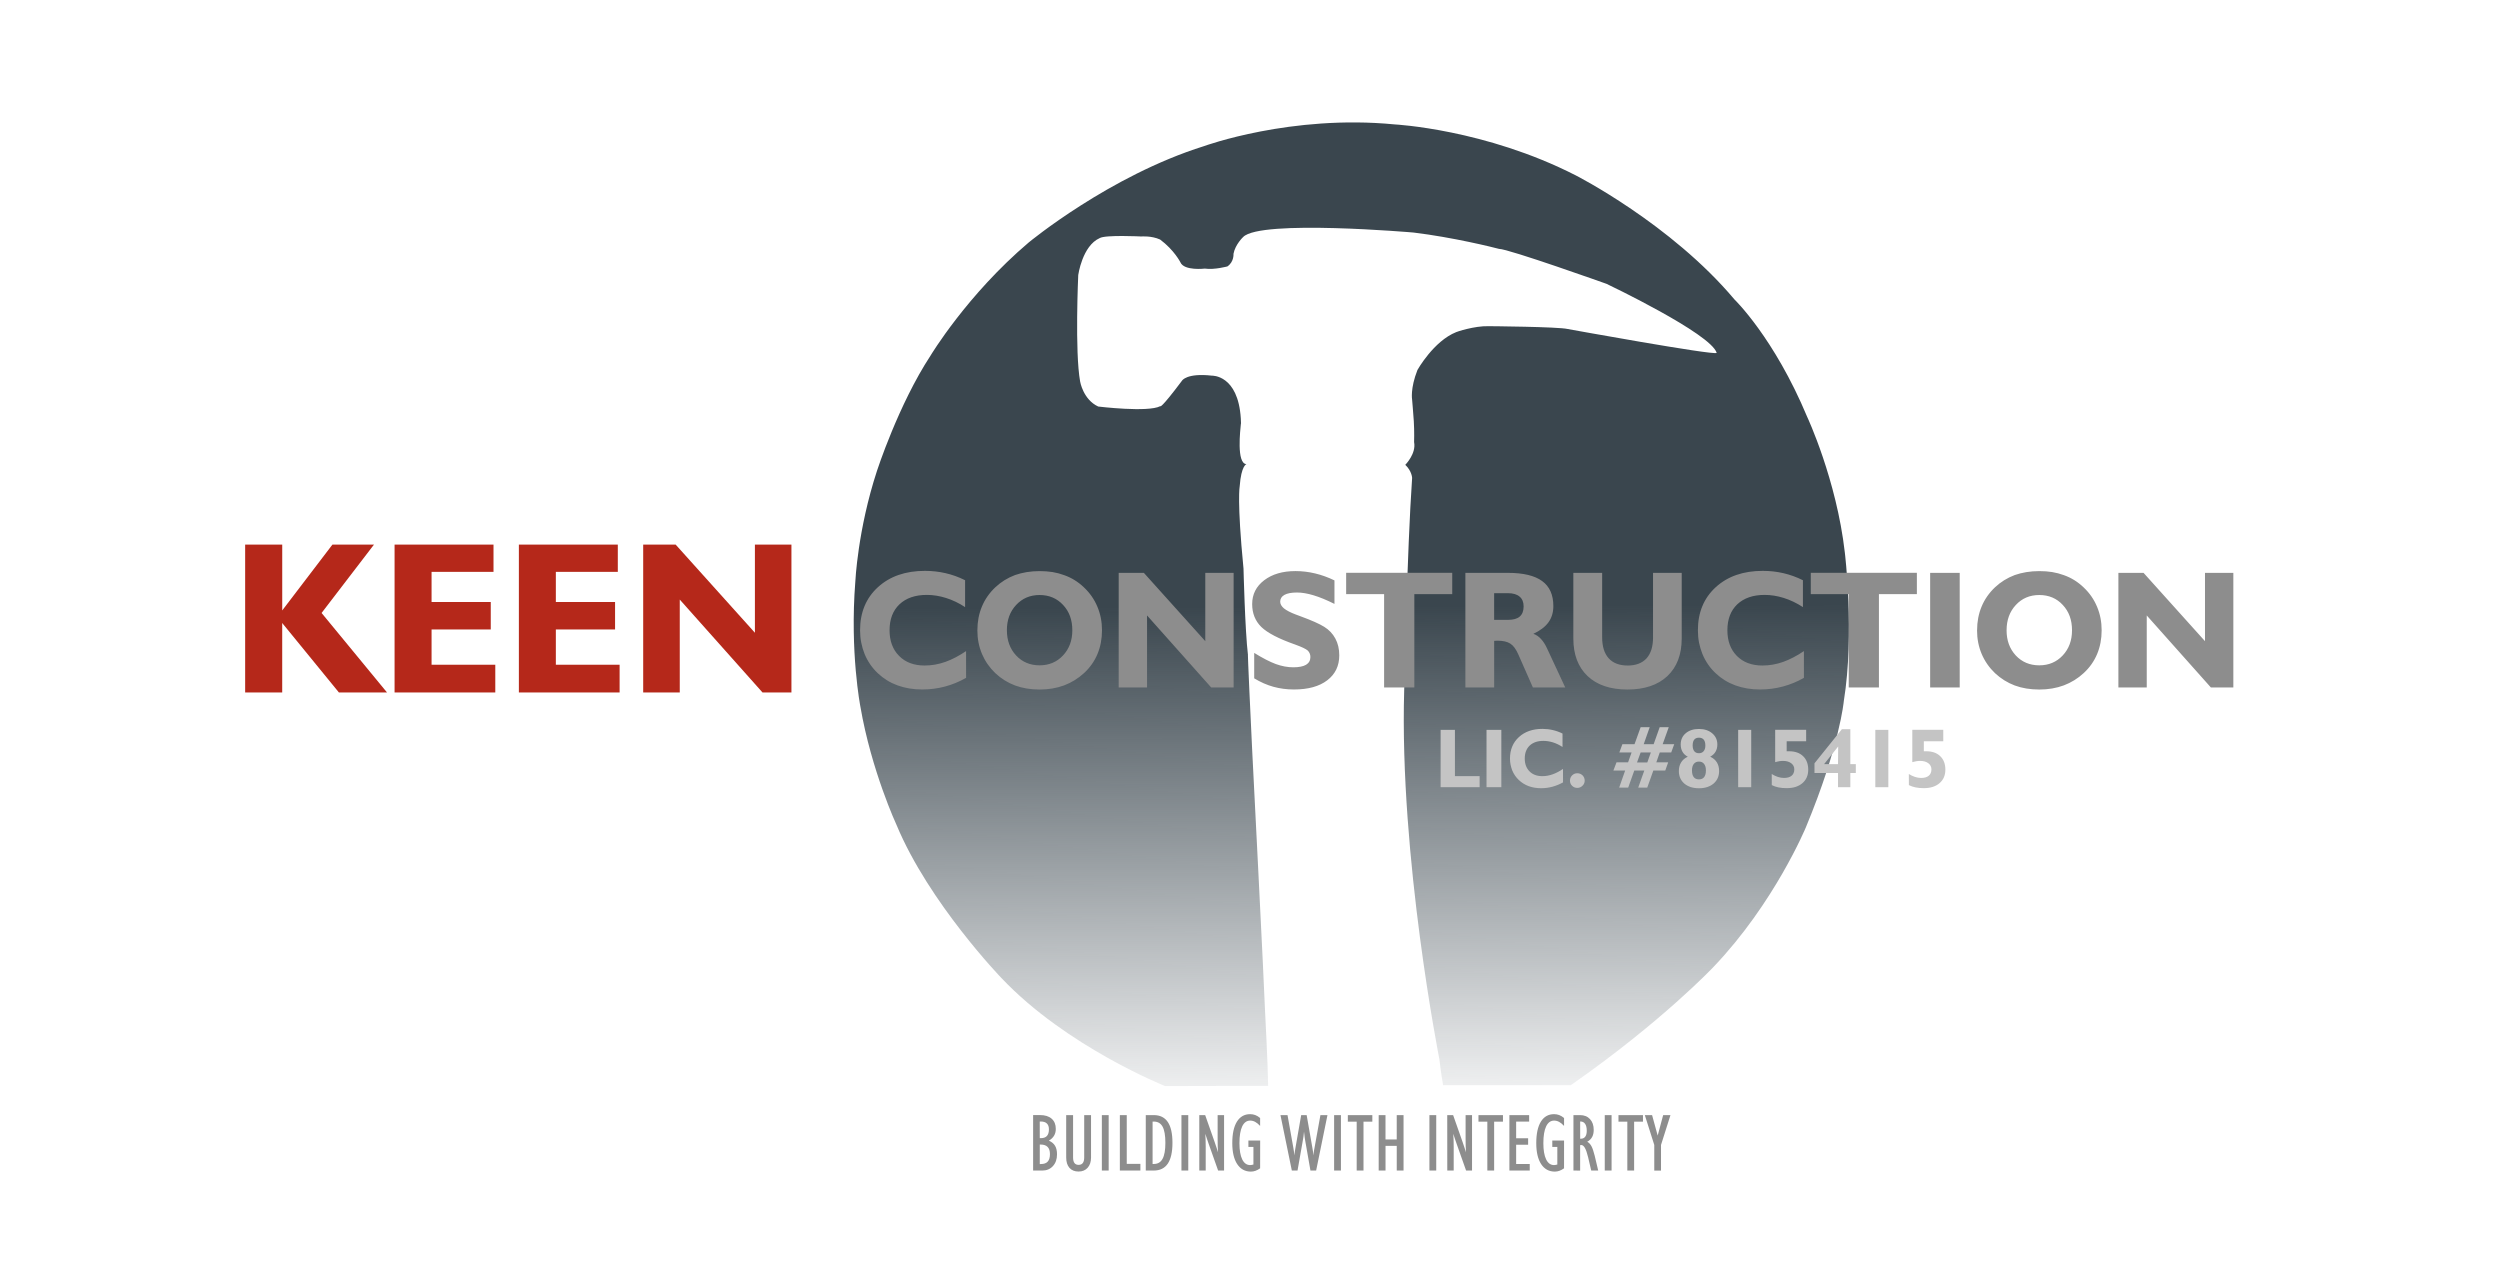 <svg xmlns="http://www.w3.org/2000/svg" width="325.94mm" height="164.65mm" viewBox="0 0 1231.9 622.3"><defs><linearGradient id="a" x1="584.07" x2="585.13" y1="299.15" y2="557.95" gradientUnits="userSpaceOnUse"><stop stop-color="#3a464e" offset="0"/><stop stop-color="#3a464e" stop-opacity="0" offset="1"/></linearGradient></defs><path fill="url(#a)" d="M611.47 208.73s.04-.5 0-.02c-.3 3.07-2.28 19.8 2.74 20 0 0-2.58.6-3.33 10.85 0 0-1.42 6.83 1.87 40.65 0 0 .75 30.63 2.2 42.6 0 0-.38-3.94 2.1 47.4 0 0 5.96 116.53 6.27 127.03 0 0 1.5 28.63 1.57 37.82l-50.75.12s-48.56-19.3-80.68-53.25c0 0-35.63-36.94-51.63-75.3 0 0-12.43-26.76-17.86-58.4 0 0-5.25-26.86-2.5-61.6 0 0 1.12-25.45 10.68-54.64 0 0 10.57-32.62 26.38-56.75 0 0 18-30 48.37-55.75 0 0 39.7-32.87 86.44-47.5 0 0 42.82-15.68 93.95-10.68 0 0 44.56 2.3 89.2 25.12 0 0 46.8 23.8 78.18 61.13 0 0 19.5 18.75 35.85 57.88 0 0 14.42 30.82 18.54 66.82 0 0 4.88 39.75-.5 73.2 0 0-1.93 21.8-18.68 62.18 0 0-15.44 37.3-45.5 68.8 0 0-25.38 26.95-70.38 58.32h-62.9c-1.18-6.8-1.83-12.86-1.83-12.86s-19.8-99.7-17.33-182.1c0 0 1.42-68.58 3.9-104.3 0 0-.1-3.35-3.37-6.45 0 0 5.48-5.48 4.34-11.22 0 0 .18-5.1-.14-10.26-.3-4.96-.72-8.77-.84-10.7 0 0-.98-5.38 2.64-14.57 0 0 7.96-14.23 19.1-18.65.06-.1 8.94-3.12 15.9-2.92 0 0 34.57.26 39.07 1.4 0 0 72.05 13.1 73.38 11.77-2.83-9.55-54.27-34.03-54.27-34.03s-48.34-17.24-53.03-17.24c-2.75-.75-22.72-5.7-42.07-8.04 0 0-75.48-6.55-83.97 2.2 0 0-3.9 3.62-4.77 8.3 0 0 .35 3.9-3 6.2.02-.04-6.33 1.76-11.14 1.06 0 0-10.17 1.23-12.02-3.1 0 0-3-6-10-11.22-4.32-1.95-9.27-1.5-9.27-1.5s-17.77-.9-20.5.8c-8.58 3.8-10.57 18.2-10.57 18.2s-1.72 37.74.93 52.46c0 0 1.46 8.87 8.9 12.33 0 0 24.6 3 30.6-.18 0 0-.1 1.86 10.7-12.55 0 0 2.2-3.9 14.75-2.48 0 0 12.9-.57 14.23 21.12.04.8.08 1.63.1 2.48"/><g fill="#8d8d8d" style="font-feature-settings:normal;font-variant-caps:normal;font-variant-ligatures:normal;font-variant-numeric:normal"><path d="M512.36 560.84h.53q1.98 0 2.98-1.07 1-1.1 1-3.25 0-1.93-1-2.9-1-.98-2.95-.98h-.57zm0 12.75h.57q2.24 0 3.34-1.2 1.1-1.2 1.1-3.7 0-2.37-1.14-3.52-1.14-1.18-3.42-1.18h-.44zm-3.28 3.2v-27.33h3.36q3.75 0 5.78 1.8 2.03 1.78 2.03 5.04 0 1.9-.84 3.3-.8 1.4-2.57 2.47 2.1.92 3.05 2.54.96 1.6.96 4.2 0 3.6-2.02 5.8-2 2.2-5.27 2.2zM525.37 549.48h3.4v20.92q0 1.76.68 2.7.7.9 2.03.9 1.37 0 2.07-.9.7-.92.7-2.7v-20.92h3.37v20.92q0 3.16-1.68 5.04-1.66 1.85-4.46 1.85-2.9 0-4.5-1.82t-1.6-5.08zM542.95 576.8v-27.32h3.36v27.32zM551.82 576.8v-27.32h3.4v24.04h6.72v3.28zM567.95 573.56h.6q2.94 0 4.3-2.52 1.4-2.52 1.4-7.87 0-5.5-1.38-8-1.37-2.5-4.3-2.5h-.62zm-3.36 3.24v-27.32h3.92q4.64 0 6.93 3.4 2.3 3.4 2.3 10.25t-2.3 10.27q-2.3 3.4-6.93 3.4zM582.17 576.8v-27.32h3.36v27.32zM590.96 549.48h2.9l4.7 13.36q.4 1.05 1.17 3.5.3.97.47 1.46-.1-1.5-.16-3.1-.04-1.57-.04-3.38v-11.84h3.17v27.32h-2.93l-4.67-13.2q-.25-.7-.84-2.44-.57-1.74-.8-2.46.1 1.48.14 3.06.05 1.57.05 3.36v11.68h-3.16zM620.94 575.7q-1.13.8-2.27 1.22-1.1.4-2.28.4-4.3 0-6.75-3.7-2.42-3.7-2.42-10.33 0-6.87 2.28-10.58 2.32-3.7 6.52-3.7 1.35 0 2.56.46t2.36 1.44v3.9q-1.23-1.34-2.42-1.98-1.2-.65-2.46-.65-2.58 0-3.95 2.85-1.36 2.85-1.36 8.28 0 5.2 1.37 8 1.38 2.8 3.92 2.8.3 0 .72-.08.43-.08.88-.2v-8.65h-2.48v-3.16h5.8zM630.96 549.48h3.48l2.87 16.13q.14.7.26 1.6.14.87.28 2.12.1-1.07.2-1.95.13-.88.24-1.42l2.88-16.47h2.7l2.82 16.1q.2 1.03.33 2 .15.92.23 1.74.1-1.17.2-2.12.15-.98.33-1.8l2.87-15.92h3.47l-5.58 27.32h-2.8l-2.65-15.13q-.1-.53-.22-1.45-.1-.92-.3-2.62-.14 1.45-.26 2.4-.13.94-.27 1.65l-2.67 15.15h-2.8zM657.4 576.8v-27.32h3.36v27.32zM668.52 576.8v-24.08h-4.36v-3.24h12.07v3.24h-4.35v24.08zM679.36 576.8v-27.32h3.36v12h5.53v-12h3.36v27.32h-3.35v-12.17h-5.53v12.17zM704.36 576.8v-27.32h3.36v27.32zM713.14 549.48h2.9l4.7 13.36q.4 1.05 1.17 3.5.32.97.48 1.46-.1-1.5-.16-3.1-.04-1.57-.04-3.38v-11.84h3.17v27.32h-2.93l-4.67-13.2q-.25-.7-.84-2.44-.56-1.74-.8-2.46.1 1.48.15 3.06.05 1.57.05 3.36v11.68h-3.16zM732.9 576.8v-24.08h-4.37v-3.24h12.07v3.24h-4.35v24.08zM743.77 576.8v-27.32h9.73v3.2h-6.4v8.2h5.9v3.2h-5.9v9.48h6.7v3.24zM770.7 575.7q-1.13.8-2.27 1.22-1.1.4-2.28.4-4.3 0-6.74-3.7-2.4-3.7-2.4-10.33 0-6.87 2.27-10.58 2.3-3.7 6.5-3.7 1.36 0 2.57.46 1.2.47 2.36 1.44v3.9q-1.23-1.34-2.42-1.98-1.2-.65-2.46-.65-2.58 0-3.95 2.85t-1.37 8.28q0 5.2 1.37 8t3.9 2.8q.32 0 .73-.08.43-.08.88-.2v-8.65h-2.48v-3.16h5.8zM778.65 561.12h.3q1.44 0 2.18-1 .76-1 .76-2.93 0-2.23-.8-3.38-.8-1.18-2.3-1.18h-.15zm-3.32 15.68v-27.32h3.24q3.1 0 4.92 1.97 1.83 1.98 1.83 5.32 0 2.07-.78 3.5-.78 1.44-2.42 2.34 1.25.65 2.07 2.17.82 1.5 1.62 4.75l1.72 7.28h-3.44l-1.52-6.52q-.77-3.22-1.6-4.65-.8-1.42-1.84-1.42-.1 0-.2.03-.08 0-.3.05v12.52zM790.76 576.8v-27.32h3.36v27.32zM801.88 576.8v-24.08h-4.36v-3.24h12.07v3.24h-4.36v24.08zM810.5 549.48h3.58l2.76 10.08 2.7-10.08h3.6l-4.66 14.7v12.63h-3.32v-12.63z"/></g><g fill="#8d8d8d"><path d="M476.05 334.02q-4.96 2.83-10.4 4.28-5.42 1.45-11.2 1.45-6.65 0-12.18-2.02-5.5-2-9.73-6-4.24-4-6.5-9.46-1.1-2.74-1.65-5.6-.58-2.9-.58-6.1 0-13.16 8.76-21.2 8.8-8.07 23.2-8.07 5.26 0 10.14 1.13 4.93 1.13 9.65 3.48v13.25q-4.64-3.03-9.44-4.52-4.8-1.5-9.4-1.5-8.57 0-13.5 4.64-4.88 4.65-4.88 12.8 0 7.9 4.7 12.63 4.67 4.73 12.58 4.73 5.17 0 10.2-1.78 5.06-1.82 10.22-5.33zM496.16 310.57q0 7.5 4.52 12.4 4.56 4.88 11.58 4.88 6.98 0 11.54-4.85 4.6-4.88 4.6-12.43 0-7.63-4.55-12.47-4.53-4.9-11.6-4.9-6.97 0-11.53 4.9-4.57 4.88-4.57 12.47zm-14.54 0q0-6.34 2.22-11.66 2.22-5.36 6.62-9.52 4.16-3.92 9.7-6.02 2.62-.92 5.72-1.45 3.15-.5 6.38-.5 3.4 0 6.38.47 3.03.5 5.8 1.54 5.46 1.94 9.74 6.06 4.32 4.08 6.58 9.5 2.26 5.35 2.26 11.6 0 6.35-2.22 11.68-2.22 5.32-6.58 9.36-4.32 4-9.85 6.1-5.5 2.05-12.1 2.05-6.67 0-12.08-2-5.42-2.03-9.74-6.07-4.27-4.08-6.58-9.48-2.26-5.4-2.26-11.63zM565.22 303.27v35.48h-13.97v-56.47h12.4l30.27 33.66v-33.66h13.96v56.47h-11.06zM618.02 334.27v-12.55q6.26 3.87 10.66 5.5 4.44 1.6 8.6 1.6t6.3-1.25q2.13-1.3 2.13-3.8 0-1.93-1.32-3.22-1.3-1.17-6.22-2.95-12.07-4.24-16.63-8.64-4.52-4.44-4.52-11.3 0-7.23 5.94-11.75 5.94-4.5 15.38-4.5 4.93 0 9.73 1.16 4.85 1.17 9.5 3.43v11.58q-5.74-2.87-10.3-4.24-4.53-1.37-8.16-1.37-4.1 0-6.2 1.17-2.08 1.17-2.08 3.35 0 1.73 1.85 3.3 1.9 1.53 5.77 3l2.47.92q8.04 2.94 11.6 5.16 3.54 2.18 5.48 5.77 1.94 3.56 1.94 8.32 0 7.75-5.93 12.27-5.9 4.52-16.4 4.52-5.3 0-10.13-1.33-4.8-1.33-9.45-4.16zM682.03 338.75v-45.98h-18.7v-10.5h52.28v10.5h-18.68v45.98zM743.03 305.45q3.92 0 5.8-1.6 1.95-1.67 1.95-5.02 0-3.2-1.98-4.84-1.98-1.7-5.77-1.7h-6.78v13.15zm-20.95 33.3v-56.47h20.87q11.46 0 16.95 4.04 5.53 4 5.53 12.35 0 4.64-2.42 8-2.4 3.3-7.42 5.64 2.1.74 3.76 2.56 1.65 1.77 2.94 4.56l9 19.33h-15.94l-7.18-16.27q-1.7-3.9-3.92-5.32-2.22-1.46-6.34-1.46l-.84.04-.8.04v22.97zM828.68 282.28v32.33q0 11.88-7.06 18.54-7.07 6.62-19.66 6.62-12.64 0-19.66-6.62-7.02-6.66-7.02-18.53V282.3h14.2v31.77q0 6.74 3.23 10.33 3.24 3.55 9.38 3.55 6 0 9.28-3.55 1.58-1.78 2.38-4.32.8-2.58.8-6v-31.78zM888.9 334.02q-4.96 2.83-10.4 4.28-5.42 1.45-11.2 1.45-6.66 0-12.18-2.02-5.5-2-9.73-6-4.25-4-6.5-9.46-1.1-2.74-1.67-5.6-.56-2.9-.56-6.1 0-13.16 8.76-21.2 8.8-8.07 23.2-8.07 5.25 0 10.14 1.13 4.92 1.13 9.65 3.48v13.25q-4.65-3.03-9.45-4.52-4.8-1.5-9.4-1.5-8.56 0-13.5 4.64-4.87 4.65-4.87 12.8 0 7.9 4.68 12.63t12.6 4.73q5.16 0 10.2-1.78 5.05-1.82 10.22-5.33zM910.98 338.75v-45.98h-18.7v-10.5h52.28v10.5h-18.7v45.98zM951.1 338.75v-56.47h14.57v56.47zM988.76 310.57q0 7.5 4.52 12.4 4.56 4.88 11.6 4.88 6.97 0 11.53-4.85 4.6-4.88 4.6-12.43 0-7.63-4.55-12.47-4.52-4.9-11.58-4.9-7 0-11.55 4.9-4.56 4.88-4.56 12.47zm-14.53 0q0-6.34 2.22-11.66 2.22-5.36 6.62-9.52 4.16-3.92 9.7-6.02 2.6-.92 5.72-1.45 3.14-.5 6.37-.5 3.4 0 6.37.47 3.03.5 5.82 1.54 5.45 1.94 9.72 6.06 4.32 4.08 6.58 9.5 2.26 5.35 2.26 11.6 0 6.35-2.22 11.68-2.22 5.32-6.58 9.36-4.3 4-9.84 6.1-5.5 2.05-12.1 2.05-6.67 0-12.08-2-5.4-2.03-9.73-6.07-4.28-4.08-6.58-9.48-2.27-5.4-2.27-11.63zM1057.83 303.27v35.48h-13.97v-56.47h12.4l30.27 33.66v-33.66h13.97v56.47h-11.07z"/></g><g fill="#b5281a"><path d="M120.8 341.22v-72.86h18.27v32.44l24.74-32.45h20.48l-25.83 33.7 32.24 39.17H167L139.06 307v34.22zM194.43 341.22v-72.86h48.75v13.43h-30.52v14.84h29.17v13.54h-29.17v17.4h31.4v13.64zM255.68 341.22v-72.86h48.75v13.43H273.9v14.84h29.18v13.54H273.9v17.4h31.42v13.64zM334.96 295.44v45.78h-18.02v-72.86h16l39.05 43.43v-43.44h18v72.86h-14.26z"/></g><g fill="#c4c4c4"><path d="M709.87 387.9v-28.24h7.06v22.78h12.17v5.45zM732.5 387.9v-28.24h7.3v28.23zM770.2 385.53q-2.5 1.4-5.22 2.14-2.7.73-5.6.73-3.32 0-6.08-1-2.75-1.02-4.87-3.02t-3.25-4.72q-.54-1.38-.82-2.8-.3-1.46-.3-3.06 0-6.58 4.4-10.6 4.4-4.03 11.6-4.03 2.62 0 5.06.57 2.47.56 4.83 1.73v6.62q-2.32-1.52-4.72-2.27-2.4-.74-4.7-.74-4.3 0-6.75 2.3-2.44 2.33-2.44 6.4 0 3.96 2.34 6.32 2.34 2.36 6.3 2.36 2.58 0 5.1-.9 2.53-.9 5.1-2.65zM773.62 384.66q0-1.5 1.03-2.56 1.05-1.07 2.58-1.07 1.52 0 2.6 1.05.5.52.77 1.15t.27 1.43q0 1.5-1.1 2.54-1.06 1.05-2.54 1.05-1.5 0-2.56-1.03-1.05-1.05-1.05-2.56zM808.44 370.78l-1.78 4.92h5.07l1.74-4.92zm0-12.43h4.46l-2.95 8.37h4.9l2.97-8.37h4.47l-3 8.37h5.7l-1.48 4.06h-5.65l-1.7 4.88h5.85l-1.43 4.04h-5.88l-3 8.4h-4.45l3-8.4h-4.94l-3 8.4h-4.45l2.95-8.4h-5.8l1.54-4.04h5.7l1.73-4.88h-6.03l1.5-4.06h5.98zM837.18 375.28q-1.63 0-2.54 1.15-.9 1.13-.9 3.2 0 2.2.88 3.32.86 1.1 2.56 1.1t2.56-1.12q.87-1.13.87-3.3 0-2.05-.9-3.2-.9-1.15-2.52-1.15zm-3.1-7.9q0 1.8.8 2.8.8.98 2.3.98 1.47 0 2.3-1 .85-.98.85-2.77 0-1.95-.8-2.92t-2.35-.97q-1.55 0-2.34.98-.77.95-.77 2.9zm-2.43 5.48q-1.74-.9-2.6-2.44-.87-1.56-.87-3.56 0-3.43 2.46-5.53 2.48-2.12 6.54-2.12 4.04 0 6.54 2.15 2.52 2.12 2.52 5.5 0 2.05-.9 3.57-.87 1.5-2.63 2.44 2.2 1 3.3 2.8 1.1 1.8 1.1 4.26 0 3.82-2.7 6.16-1.35 1.15-3.14 1.73-1.8.6-4.08.6-4.52 0-7.23-2.32-2.68-2.32-2.68-6.16 0-2.46 1.1-4.24 1.08-1.8 3.28-2.82zM856.5 387.9v-28.24h6.43v28.23zM873.04 381.4q1.5.94 3.03 1.44 1.53.5 3 .5 2.45 0 3.76-1.08 1.33-1.1 1.33-3.17 0-1.85-1.53-3-1.52-1.15-4.08-1.15-.63 0-.9.04-.27 0-.82.1-.52.1-.96.2-.45.08-1.13.28v-15.93H890v5.63h-9.6v4.95l.47-.02h.73q4.4 0 6.9 2.43 2.52 2.42 2.52 6.66 0 4.17-2.86 6.63-2.85 2.46-7.75 2.46-2.25 0-4.05-.37-1.8-.36-3.3-1.13zM905.7 376.53l.08-8.68-6.94 8.68zm0 11.36v-7h-11.6v-4.75l13.5-16.82h4.17v17.2h2.7v4.38h-2.7v7zM924.08 387.9v-28.24h6.42v28.23zM940.6 381.4q1.5.94 3.04 1.44 1.53.5 3 .5 2.45 0 3.76-1.08 1.33-1.1 1.33-3.17 0-1.85-1.53-3-1.52-1.15-4.08-1.15-.63 0-.9.04-.27 0-.82.1-.52.1-.96.2-.45.08-1.13.28v-15.93h15.26v5.63h-9.58v4.95l.46-.02h.73q4.4 0 6.9 2.43 2.52 2.42 2.52 6.66 0 4.17-2.87 6.63-2.85 2.46-7.75 2.46-2.26 0-4.06-.37t-3.3-1.13z"/></g></svg>